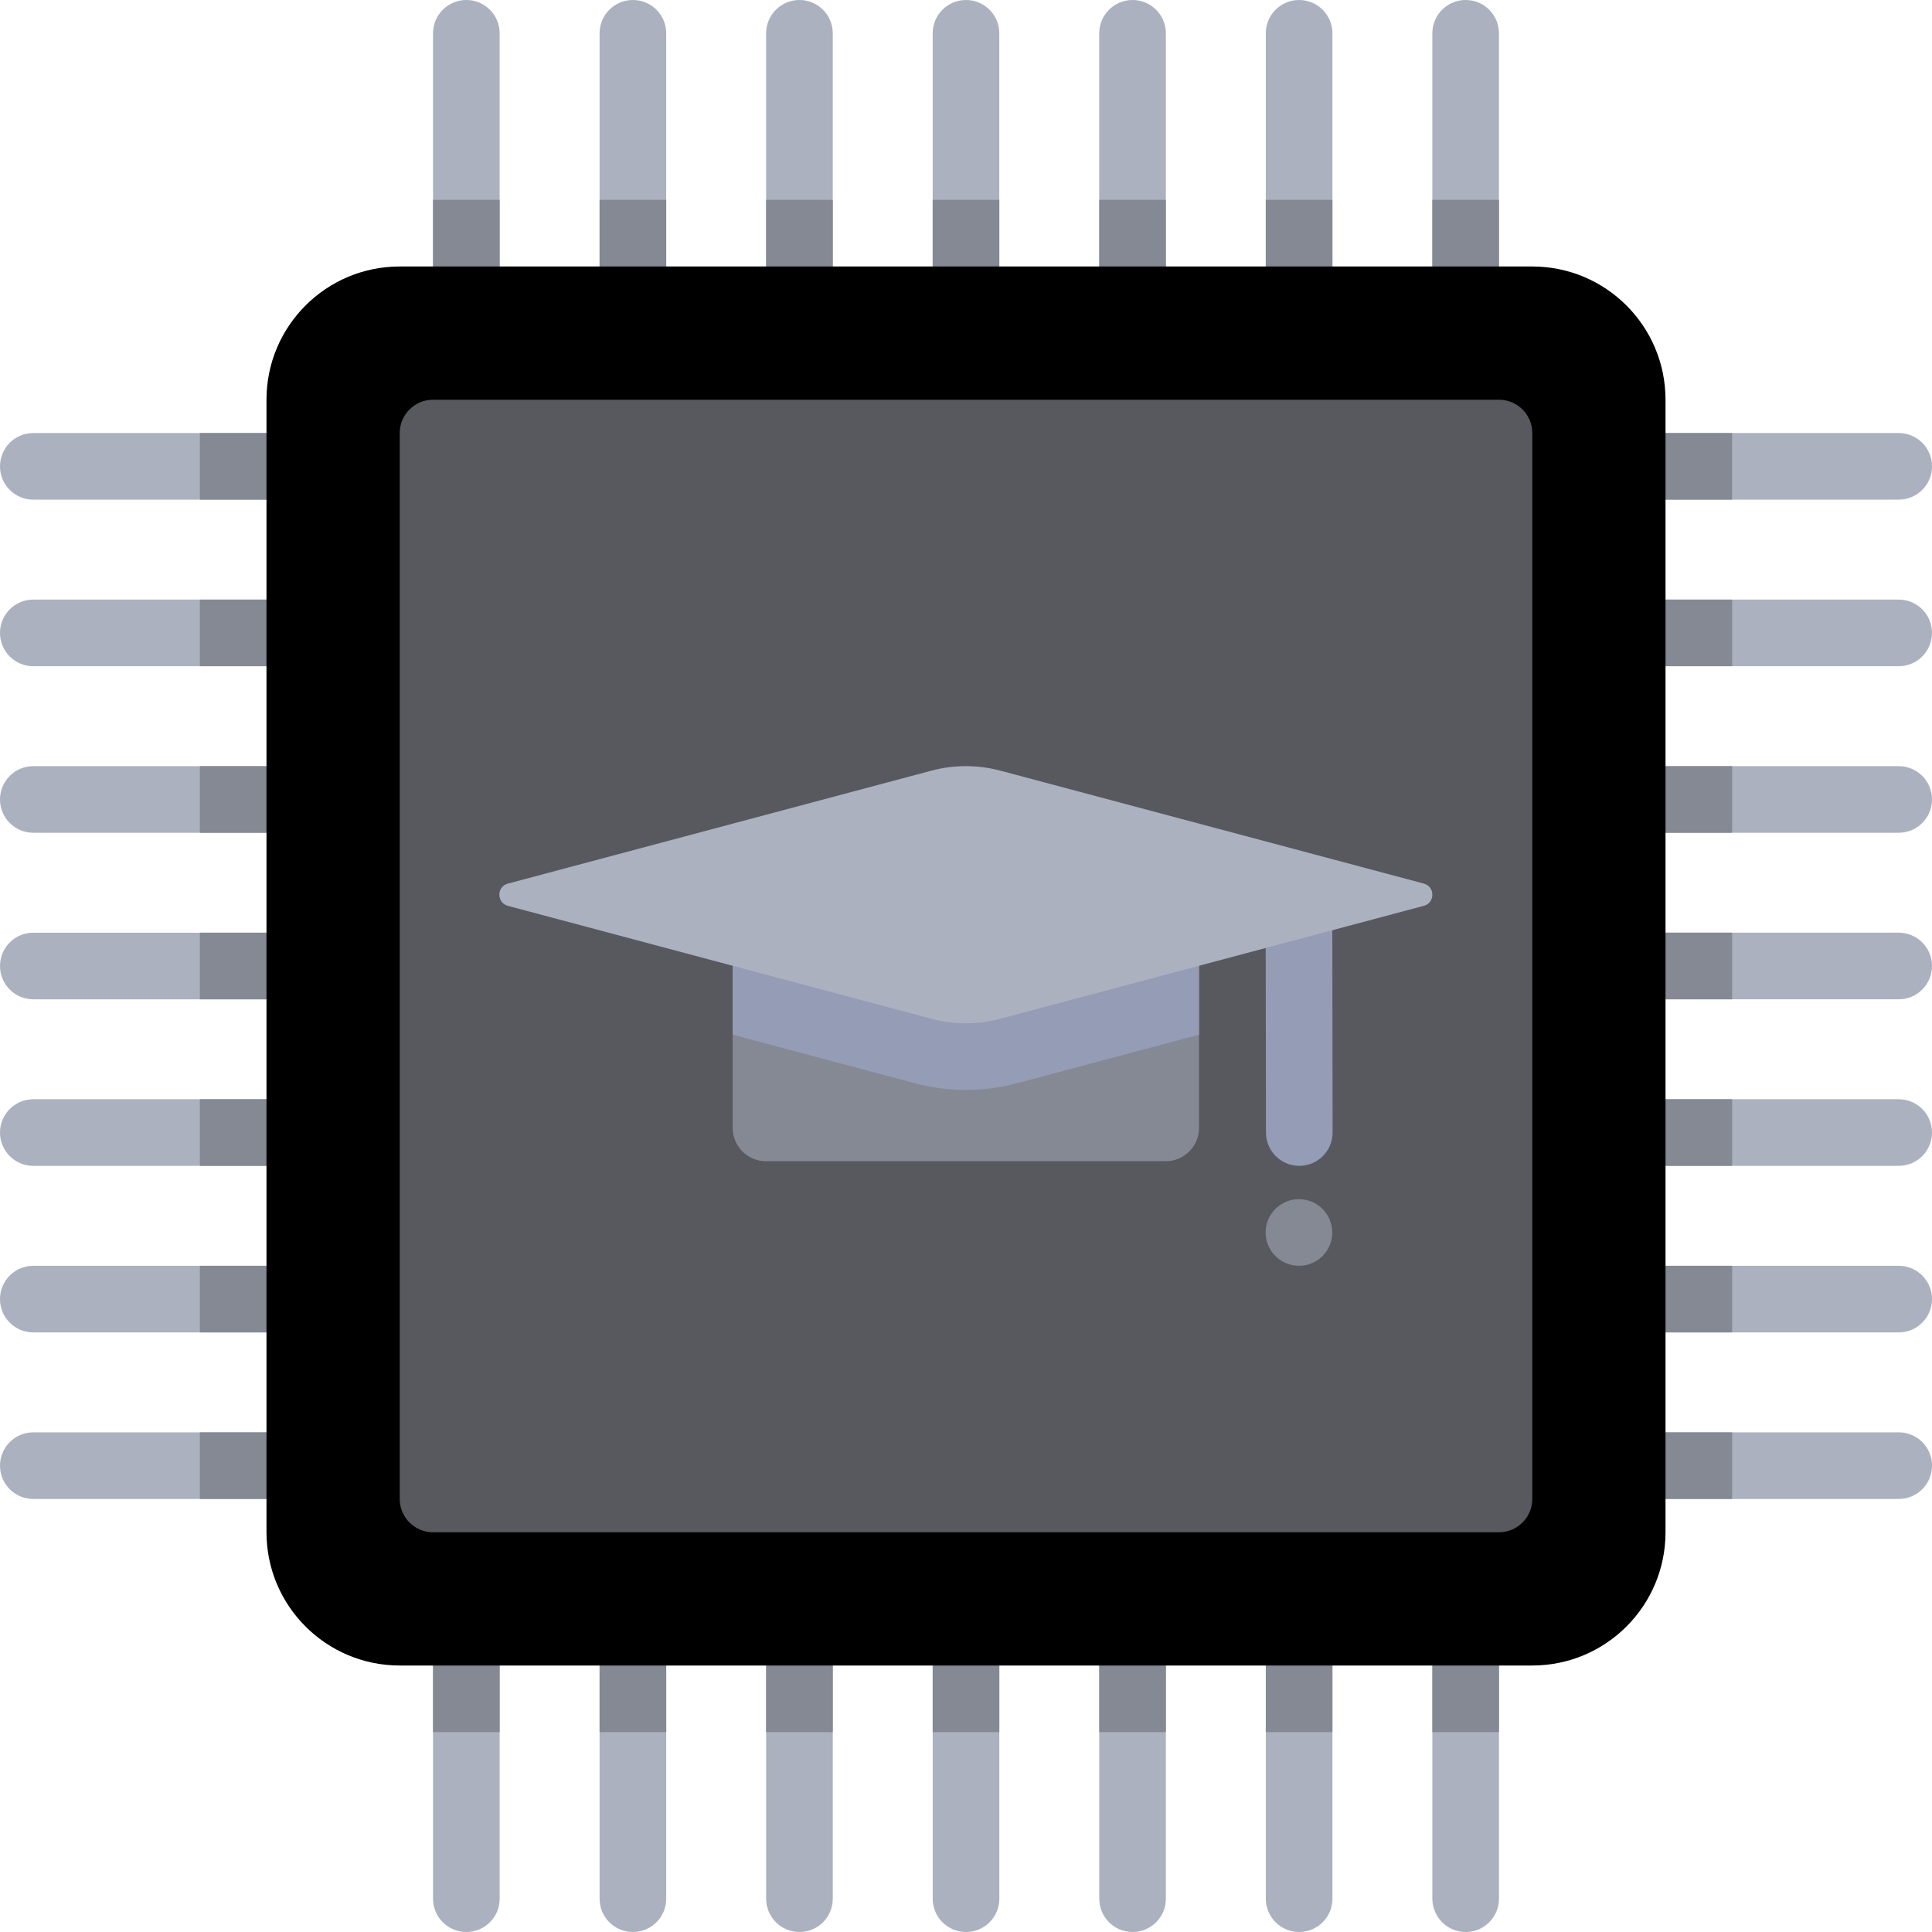 <!DOCTYPE svg PUBLIC "-//W3C//DTD SVG 1.1//EN" "http://www.w3.org/Graphics/SVG/1.1/DTD/svg11.dtd">
<!-- Uploaded to: SVG Repo, www.svgrepo.com, Transformed by: SVG Repo Mixer Tools -->
<svg height="196px" width="196px" version="1.1" id="Layer_1" xmlns="http://www.w3.org/2000/svg" xmlns:xlink="http://www.w3.org/1999/xlink" viewBox="0 0 512.00 512.00" xml:space="preserve" fill="#000000" stroke="#000000" stroke-width="0.005">
<g id="SVGRepo_bgCarrier" stroke-width="0"/>
<g id="SVGRepo_tracerCarrier" stroke-linecap="round" stroke-linejoin="round"/>
<g id="SVGRepo_iconCarrier"> <path style="fill:#abb1bf;" d="M503.172,176.552c4.879,0,8.828-3.948,8.828-8.828s-3.948-8.828-8.828-8.828H397.241v-26.483h105.931 c4.879,0,8.828-3.948,8.828-8.828c0-4.879-3.948-8.828-8.828-8.828H397.241V8.828c0-4.879-3.948-8.828-8.828-8.828 s-8.828,3.948-8.828,8.828v105.931h-26.483V8.828c0-4.879-3.948-8.828-8.828-8.828c-4.879,0-8.828,3.948-8.828,8.828v105.931 h-26.483V8.828c0-4.879-3.948-8.828-8.828-8.828c-4.879,0-8.828,3.948-8.828,8.828v105.931h-26.483V8.828 C264.828,3.948,260.879,0,256,0c-4.879,0-8.828,3.948-8.828,8.828v105.931H220.69V8.828c0-4.879-3.948-8.828-8.828-8.828 c-4.879,0-8.828,3.948-8.828,8.828v105.931h-26.483V8.828c0-4.879-3.948-8.828-8.828-8.828s-8.828,3.948-8.828,8.828v105.931 h-26.483V8.828c0-4.879-3.948-8.828-8.828-8.828c-4.879,0-8.828,3.948-8.828,8.828v105.931H8.828c-4.879,0-8.828,3.948-8.828,8.828 c0,4.879,3.948,8.828,8.828,8.828h105.931v26.483H8.828c-4.879,0-8.828,3.948-8.828,8.828s3.948,8.828,8.828,8.828h105.931v26.483 H8.828c-4.879,0-8.828,3.948-8.828,8.828c0,4.879,3.948,8.828,8.828,8.828h105.931v26.483H8.828C3.948,247.172,0,251.121,0,256 c0,4.879,3.948,8.828,8.828,8.828h105.931v26.483H8.828c-4.879,0-8.828,3.948-8.828,8.828c0,4.879,3.948,8.828,8.828,8.828h105.931 v26.483H8.828c-4.879,0-8.828,3.948-8.828,8.828c0,4.879,3.948,8.828,8.828,8.828h105.931v26.483H8.828 c-4.879,0-8.828,3.948-8.828,8.828s3.948,8.828,8.828,8.828h105.931v105.931c0,4.879,3.948,8.828,8.828,8.828 c4.879,0,8.828-3.948,8.828-8.828V397.241h26.483v105.931c0,4.879,3.948,8.828,8.828,8.828s8.828-3.948,8.828-8.828V397.241h26.483 v105.931c0,4.879,3.948,8.828,8.828,8.828c4.879,0,8.828-3.948,8.828-8.828V397.241h26.483v105.931c0,4.879,3.948,8.828,8.828,8.828 c4.879,0,8.828-3.948,8.828-8.828V397.241h26.483v105.931c0,4.879,3.948,8.828,8.828,8.828c4.879,0,8.828-3.948,8.828-8.828V397.241 h26.483v105.931c0,4.879,3.948,8.828,8.828,8.828c4.879,0,8.828-3.948,8.828-8.828V397.241h26.483v105.931 c0,4.879,3.948,8.828,8.828,8.828s8.828-3.948,8.828-8.828V397.241h105.931c4.879,0,8.828-3.948,8.828-8.828 s-3.948-8.828-8.828-8.828H397.241v-26.483h105.931c4.879,0,8.828-3.948,8.828-8.828c0-4.879-3.948-8.828-8.828-8.828H397.241 v-26.483h105.931c4.879,0,8.828-3.948,8.828-8.828c0-4.879-3.948-8.828-8.828-8.828H397.241v-26.483h105.931 c4.879,0,8.828-3.948,8.828-8.828c0-4.879-3.948-8.828-8.828-8.828H397.241V220.69h105.931c4.879,0,8.828-3.948,8.828-8.828 c0-4.879-3.948-8.828-8.828-8.828H397.241v-26.483H503.172z"/> <path style="fill:#848994;" d="M459.034,132.414v-17.655h-61.793V52.966h-17.655v61.793h-26.483V52.966h-17.655v61.793h-26.483 V52.966H291.31v61.793h-26.483V52.966h-17.655v61.793H220.69V52.966h-17.655v61.793h-26.483V52.966h-17.655v61.793h-26.483V52.966 h-17.655v61.793H52.966v17.655h61.793v26.483H52.966v17.655h61.793v26.483H52.966v17.655h61.793v26.483H52.966v17.655h61.793v26.483 H52.966v17.655h61.793v26.483H52.966v17.655h61.793v26.483H52.966v17.655h61.793v61.793h17.655v-61.793h26.483v61.793h17.655 v-61.793h26.483v61.793h17.655v-61.793h26.483v61.793h17.655v-61.793h26.483v61.793h17.655v-61.793h26.483v61.793h17.655v-61.793 h26.483v61.793h17.655v-61.793h61.793v-17.655h-61.793v-26.483h61.793v-17.655h-61.793v-26.483h61.793V291.31h-61.793v-26.483 h61.793v-17.655h-61.793V220.69h61.793v-17.655h-61.793v-26.483h61.793v-17.655h-61.793v-26.483H459.034z"/> <path style="fill:#000000;" d="M406.069,441.379H105.931c-19.501,0-35.31-15.809-35.31-35.31V105.931 c0-19.501,15.809-35.31,35.31-35.31h300.138c19.501,0,35.31,15.809,35.31,35.31v300.138 C441.379,425.57,425.57,441.379,406.069,441.379z"/> <path style="fill:#58595f;" d="M397.241,406.069H114.759c-4.875,0-8.828-3.953-8.828-8.828V114.759c0-4.875,3.953-8.828,8.828-8.828 h282.483c4.875,0,8.828,3.953,8.828,8.828v282.483C406.069,402.116,402.116,406.069,397.241,406.069z"/> <path style="fill:#848994;" d="M194.168,245.939v52.966c0,4.875,3.953,8.828,8.828,8.828h105.931c4.875,0,8.828-3.953,8.828-8.828 v-52.966L194.168,245.939L194.168,245.939z"/> <g> <path style="fill:#959CB5;" d="M353.065,238.327l-17.655,0.018l0.086,61.802c0.009,4.871,3.957,8.819,8.828,8.819h0.009 c4.879-0.009,8.828-3.966,8.819-8.836L353.065,238.327z"/> <path style="fill:#959CB5;" d="M194.168,274.215l48.146,12.839c4.45,1.186,9.042,1.789,13.647,1.789s9.197-0.601,13.647-1.789 l48.146-12.839v-28.276H194.168V274.215z"/> </g> <path style="fill:#abb1bf;" d="M246.863,204.226l-112.263,29.937c-3.019,0.806-3.019,5.09,0,5.895l112.263,29.937 c5.961,1.59,12.235,1.59,18.196,0l112.263-29.937c3.019-0.806,3.019-5.09,0-5.895l-112.263-29.937 C259.098,202.637,252.824,202.637,246.863,204.226z"/> <circle style="fill:#848994;" cx="344.232" cy="326.621" r="8.828"/> </g>
</svg>